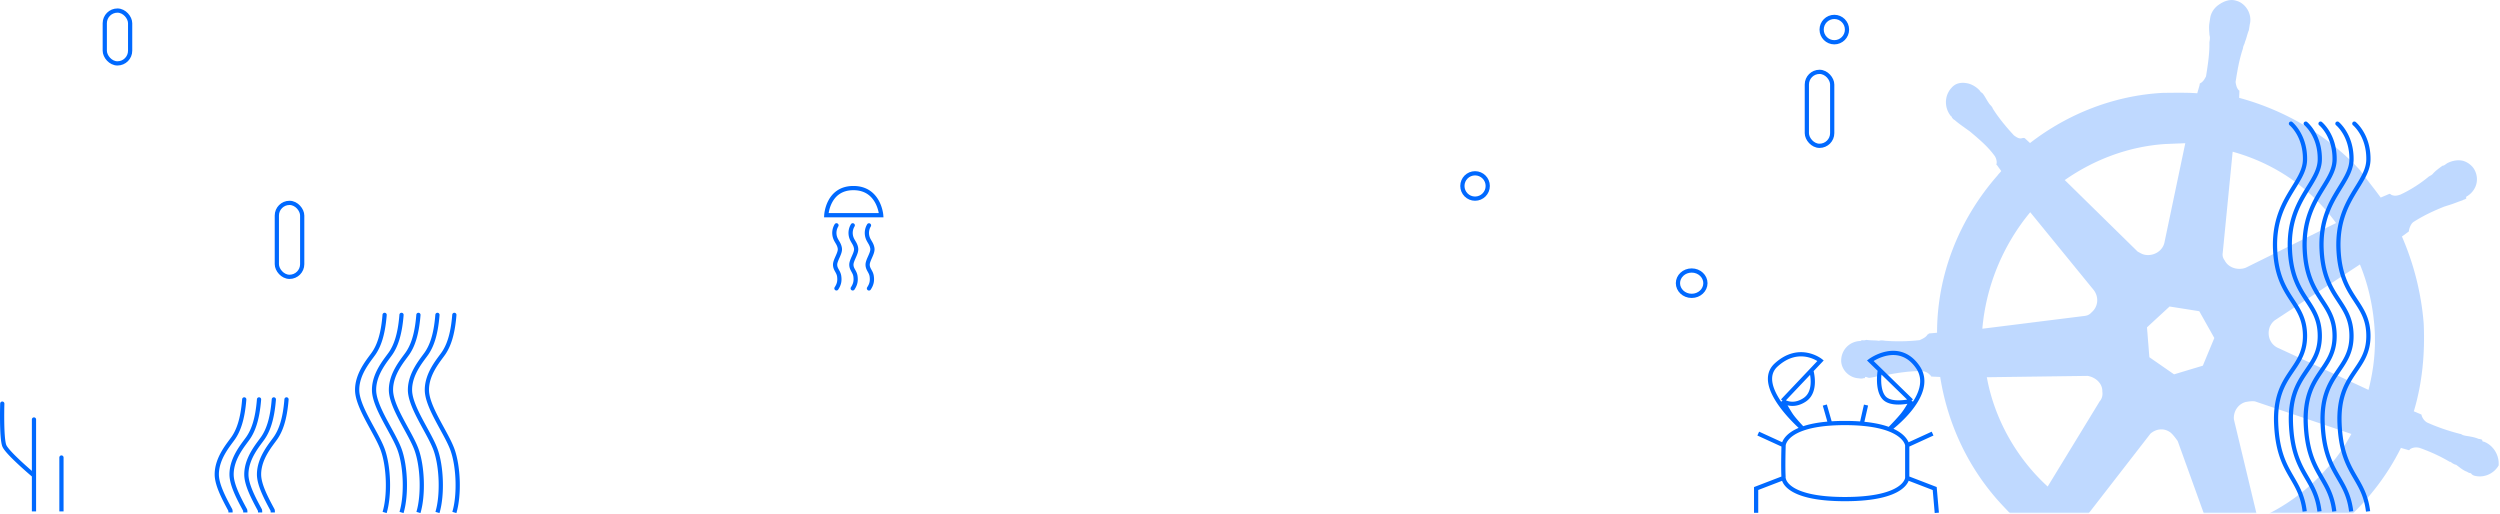 <svg viewBox="0 0 1183 243" xmlns="http://www.w3.org/2000/svg" xmlns:xlink="http://www.w3.org/1999/xlink">
    <defs>
        <path id="a" d="M0 .379h1184v248H0z"/>
    </defs>
    <g transform="translate(0 -6)" fill="none" fill-rule="evenodd">
        <g transform="translate(0 .62)">
            <mask id="b" fill="#fff">
                <use xlink:href="#a"/>
            </mask>
            <g mask="url(#b)" fill="#0069FF" fill-opacity=".25" fill-rule="nonzero">
                <path d="M1175.483 214.419c-.468-.074-.937-.148-.863-.618.075-.47-.862-.618-1.8-.766-1.8-.767-3.673-1.063-5.548-1.36-.937-.149-1.874-.297-2.736-.915l-.469-.074c-5.08-1.286-10.553-3.116-15.484-5.34-1.332-.693-2.514-2.324-2.76-3.806.469.074 0 0 0 0l-3.6-1.533c4.032-13.319 5.325-27.552 4.67-41.613-1.123-14.135-4.663-28.172-10.3-41.097l3.257-2.372.074-.47c.223-1.408.99-3.212 2.075-4.002 4.812-3.088 9.475-5.238 14.606-7.313 1.012-.32 2.023-.642 3.035-.963 2.023-.642 3.577-1.358 5.6-2 .543-.396 1.011-.322 1.554-.717.543-.395.075-.47.149-.939 4.737-2.619 6.567-8.104 3.956-12.85-1.108-2.1-3.696-3.954-6.039-4.325-2.343-.37-4.834.197-6.931 1.309l-.543.395c-.543.395-1.086.79-1.554.717-1.63 1.185-3.258 2.371-4.418 3.631-.617.865-1.629 1.186-2.172 1.582-3.874 3.236-8.686 6.324-13.35 8.473-1.01.322-2.022.643-2.96.494-.468-.074-1.405-.222-1.799-.766l-.469-.074-4.12 1.754c-3.153-4.35-6.775-8.774-9.929-13.124-15.18-16.361-35.393-28.226-57.043-34.061l.126-3.83-.074.469c-1.257-1.162-1.503-2.644-1.748-4.127.818-5.165 1.636-10.33 3.465-15.815l.075-.47c.149-.938.766-1.803.915-2.742.765-1.804 1.063-3.682 1.829-5.486l.446-2.817c1.212-4.62-1.792-9.91-6.403-11.121-2.737-.915-5.772.048-8.486 2.025-2.172 1.581-3.48 3.78-3.853 6.128l-.371 2.347c-.298 1.878-.127 3.83.044 5.783.32 1.013.171 1.952.023 2.89l-.075.47c.12 5.313-.699 10.478-1.59 16.112-.693 1.334-1.384 2.669-2.938 3.385l-.15.939-1.063 3.682c-5.228-.347-10.53-.224-16.302-.176-22.765 1.207-44.771 9.754-62.836 23.738l-2.514-2.324-.468-.074c-.469-.074-1.012.321-1.949.173-.937-.148-1.8-.766-2.662-1.384-3.697-3.955-7.319-8.379-10.004-12.654-.32-1.013-1.182-1.631-1.576-2.175-1.183-1.631-1.897-3.188-3.08-4.82-.394-.543-.862-.617-1.256-1.16l-.394-.545c-1.651-1.705-3.845-3.015-6.188-3.386-2.811-.445-5.303.123-7.08 2.248-3.48 3.78-3.436 9.562-.208 13.443.468.074.394.543.394.543s.788 1.088 1.257 1.162c1.257 1.162 2.982 2.397 4.708 3.633l2.588 1.854c4.239 3.56 8.478 7.118 11.632 11.468.788 1.087 1.428 3.114.736 4.448l.074-.47 2.365 3.263c-.617.865-1.16 1.26-1.777 2.125-18.169 20.705-28.573 46.972-28.594 74.401l-3.897.346c-.075.47-.543.395-.543.395-.692 1.334-2.246 2.05-3.8 2.767a87.951 87.951 0 01-16.377.294c-.937-.149-1.874-.297-2.886.024-1.874-.297-3.823-.124-5.697-.42-.468-.075-1.011.32-1.948.172-.469-.074-.469-.074-1.012.32-5.302.124-9.326 4.3-9.207 9.612.268 4.374 4.039 7.859 8.33 8.057.937.149 1.406.223 2.417-.098.469.074.469.074.543-.395.074-.47 1.406.222 1.874.296 1.949-.172 3.972-.814 5.452-1.061 1.011-.321 2.023-.642 2.96-.494l.468.074c5.452-1.062 10.36-1.728 16.131-1.776l.469.074c1.405.222 2.737.915 3.525 2.002.469.074.394.544.394.544l4.291.198c3.608 22.71 13.678 44.038 29.72 61.017 3.697 3.955 7 7.365 11.313 10.455l-2.864 2.916c-.074.47.395.543.395.543.714 1.557.416 3.435-.275 4.77-2.618 4.398-6.173 8.648-9.654 12.428l-.074.47c-.617.864-1.16 1.26-2.246 2.05-1.086.79-2.32 2.52-4.023 4.176-.543.395-.618.864-1.16 1.26 0 0-.075.47-.543.395-3.087 4.324-2.105 10.255 1.74 13.27.863.618 2.194 1.31 3.131 1.459 3.748.593 7.4-1.235 9.795-4.224 0 0 .074-.47.543-.396.074-.47.617-.864 1.16-1.26.766-1.803 1.926-3.064 2.692-4.867l1.383-2.669c2.224-4.942 5.31-9.266 8.397-13.59 1.16-1.26 2.714-1.976 4.194-2.223.469.074.469.074.543-.396l2.469-3.459c12.301 7.243 25.517 11.742 39.573 13.969 8.434 1.335 17.017 1.732 25.822.72 5.303-.122 10.754-1.184 15.663-1.85l1.353 3.583c.469.074.469.074.395.544 1.33.692 2.588 1.853 3.302 3.41 1.599 5.066 3.198 10.133 3.786 15.52l-.075.47.491 2.965c.171 1.952.342 3.904 1.056 5.461.395.544.32 1.013.714 1.557 0 0-.074.47.395.544 1.353 3.583 4.261 6.45 8.01 7.044 1.405.222 2.417-.099 3.897-.346 2.022-.642 4.194-2.223 5.034-4.496.84-2.274 1.213-4.621.647-7.117.075-.47-.394-.544-.394-.544.074-.47-.32-1.013-.714-1.557-.64-2.026-1.354-3.583-2.536-5.214-.32-1.013-.714-1.557-1.502-2.645l.148-.939c-2.61-4.745-4.21-9.81-5.34-14.803-.245-1.482.052-3.36 1.212-4.62.075-.47.543-.396.543-.396l-.81-3.978c26.2-10.77 48.043-30.412 60.715-55.838l3.674 1.063c.469.074.543-.395.543-.395 1.086-.791 2.566-1.038 3.972-.815l.468.074c5.005 1.755 9.936 3.98 14.324 6.6l.469.074c.862.618 1.725 1.236 2.662 1.385 1.726 1.235 2.983 2.397 4.782 3.163.469.075.863.618 1.8.767.469.074.469.074.863.618.863.618 1.331.692 2.268.84 4.217.668 8.412-1.555 10.412-5.089.35-5.238-2.804-9.588-6.872-11.195zm-133.103-36.001l-13.618 4.1-11.684-8.108-1.123-14.135 10.687-9.858 14.056 2.226 7.118 12.679-5.436 13.096zm81.206-18.422c.78 10.23-.312 20.165-2.811 29.876l-42.504-19.727c-4.068-1.607-5.741-6.203-4.135-10.28.692-1.335 1.309-2.2 2.395-2.99l40.197-26.36c3.815 9.267 6.076 19.25 6.858 29.481zm-18.163-49.08l-42.733 21.146c-3.578 1.359-8.189.147-10.01-3.51-.79-1.088-1.11-2.1-.886-3.51l4.7-47.865c20.243 5.613 37.104 17.428 48.93 33.74zM1024.41 73.54l9.669-.394-9.78 46.58c-.668 4.225-4.937 6.918-9.154 6.25-1.406-.223-2.269-.84-3.6-1.533l-34.501-33.86c14.04-9.808 30.373-15.885 47.366-17.043zm-63.706 32.262l29.765 36.48c2.833 3.336 2.558 8.105-.774 10.946-1.16 1.26-2.171 1.581-4.12 1.754l-47.53 5.948c1.717-19.942 9.6-39.389 22.66-55.128zm-20.532 78.085l47.65-.635c3.748.594 7.125 3.535 6.998 7.366.246 1.482-.052 3.36-1.212 4.62l-24.646 40.375c-14.688-13.396-25.205-31.907-28.79-51.726zm97.138 75.064c-6.783.37-13.49.27-20.519-.843-9.84-1.558-19.85-5.07-28.775-9.37l29.577-38.15c2.79-2.446 6.686-2.791 9.669-.394 1.256 1.162 2.045 2.25 3.227 3.88l16.02 44.41c-2.885.024-5.77.048-9.199.467zm63.632-31.793c-8.813 10.155-20.214 18.456-32.575 23.718l-11.283-47.028c-.342-3.904 2.127-7.364 5.63-8.253 1.48-.246 2.96-.493 4.366-.27l45.59 15.402c-3.384 6.202-7.162 11.86-11.728 16.431z"/>
            </g>
        </g>
        <path d="M215.997 155.078a1 1 0 00-1.994-.156l1.994.156zM201 190.5c0 2.172.607 4.551 1.517 6.976.912 2.433 2.154 4.977 3.473 7.489 2.671 5.088 5.603 9.964 7.074 13.886l1.872-.702c-1.529-4.078-4.597-9.202-7.176-14.114-1.306-2.488-2.502-4.944-3.371-7.261-.871-2.325-1.389-4.446-1.389-6.274h-2zm12.064 28.351c1.448 3.864 2.304 9.201 2.484 14.614.181 5.413-.317 10.796-1.506 14.747l1.916.576c1.272-4.231 1.774-9.848 1.589-15.39-.185-5.541-1.059-11.113-2.611-15.249l-1.872.702zm.939-63.929c-.776 9.903-2.951 14.697-4.835 17.523l1.664 1.11c2.116-3.174 4.368-8.317 5.165-18.477l-1.994-.156zm-4.835 17.523c-.485.728-1.198 1.646-2.07 2.841-.852 1.168-1.812 2.543-2.712 4.085-1.795 3.077-3.386 6.881-3.386 11.129h2c0-3.752 1.409-7.198 3.114-10.121.85-1.458 1.765-2.77 2.6-3.915.816-1.118 1.603-2.137 2.118-2.909l-1.664-1.11zM207.997 155.078a1 1 0 00-1.994-.156l1.994.156zM193 190.5c0 2.172.607 4.551 1.517 6.976.912 2.433 2.154 4.977 3.473 7.489 2.671 5.088 5.603 9.964 7.074 13.886l1.872-.702c-1.529-4.078-4.597-9.202-7.176-14.114-1.306-2.488-2.502-4.944-3.371-7.261-.871-2.325-1.389-4.446-1.389-6.274h-2zm12.064 28.351c1.448 3.864 2.304 9.201 2.484 14.614.181 5.413-.317 10.796-1.506 14.747l1.916.576c1.272-4.231 1.774-9.848 1.589-15.39-.185-5.541-1.059-11.113-2.611-15.249l-1.872.702zm.939-63.929c-.776 9.903-2.951 14.697-4.835 17.523l1.664 1.11c2.116-3.174 4.368-8.317 5.165-18.477l-1.994-.156zm-4.835 17.523c-.485.728-1.198 1.646-2.07 2.841-.852 1.168-1.812 2.543-2.712 4.085-1.795 3.077-3.386 6.881-3.386 11.129h2c0-3.752 1.409-7.198 3.114-10.121.85-1.458 1.765-2.77 2.6-3.915.816-1.118 1.603-2.137 2.118-2.909l-1.664-1.11zM198.997 155.078a1 1 0 00-1.994-.156l1.994.156zM184 190.5c0 2.172.607 4.551 1.517 6.976.912 2.433 2.154 4.977 3.473 7.489 2.671 5.088 5.603 9.964 7.074 13.886l1.872-.702c-1.529-4.078-4.597-9.202-7.176-14.114-1.306-2.488-2.502-4.944-3.371-7.261-.871-2.325-1.389-4.446-1.389-6.274h-2zm12.064 28.351c1.448 3.864 2.304 9.201 2.484 14.614.181 5.413-.317 10.796-1.506 14.747l1.916.576c1.272-4.231 1.774-9.848 1.589-15.39-.185-5.541-1.059-11.113-2.611-15.249l-1.872.702zm.939-63.929c-.776 9.903-2.951 14.697-4.835 17.523l1.664 1.11c2.116-3.174 4.368-8.317 5.165-18.477l-1.994-.156zm-4.835 17.523c-.485.728-1.198 1.646-2.07 2.841-.852 1.168-1.812 2.543-2.712 4.085-1.795 3.077-3.386 6.881-3.386 11.129h2c0-3.752 1.409-7.198 3.114-10.121.85-1.458 1.765-2.77 2.6-3.915.816-1.118 1.603-2.137 2.118-2.909l-1.664-1.11zM190.997 155.078a1 1 0 00-1.994-.156l1.994.156zM176 190.5c0 2.172.607 4.551 1.517 6.976.912 2.433 2.154 4.977 3.473 7.489 2.671 5.088 5.603 9.964 7.074 13.886l1.872-.702c-1.529-4.078-4.597-9.202-7.176-14.114-1.306-2.488-2.502-4.944-3.371-7.261-.871-2.325-1.389-4.446-1.389-6.274h-2zm12.064 28.351c1.448 3.864 2.304 9.201 2.484 14.614.181 5.413-.317 10.796-1.506 14.747l1.916.576c1.272-4.231 1.774-9.848 1.589-15.39-.185-5.541-1.059-11.113-2.611-15.249l-1.872.702zm.939-63.929c-.776 9.903-2.951 14.697-4.835 17.523l1.664 1.11c2.116-3.174 4.368-8.317 5.165-18.477l-1.994-.156zm-4.835 17.523c-.485.728-1.198 1.646-2.07 2.841-.852 1.168-1.812 2.543-2.712 4.085-1.795 3.077-3.386 6.881-3.386 11.129h2c0-3.752 1.409-7.198 3.114-10.121.85-1.458 1.765-2.77 2.6-3.915.816-1.118 1.603-2.137 2.118-2.909l-1.664-1.11zM182.997 155.078a1 1 0 00-1.994-.156l1.994.156zM168 190.5c0 2.172.607 4.551 1.517 6.976.912 2.433 2.154 4.977 3.473 7.489 2.671 5.088 5.603 9.964 7.074 13.886l1.872-.702c-1.529-4.078-4.597-9.202-7.176-14.114-1.306-2.488-2.502-4.944-3.371-7.261-.871-2.325-1.389-4.446-1.389-6.274h-2zm12.064 28.351c1.448 3.864 2.304 9.201 2.484 14.614.181 5.413-.317 10.796-1.506 14.747l1.916.576c1.272-4.231 1.774-9.848 1.589-15.39-.185-5.541-1.059-11.113-2.611-15.249l-1.872.702zm.939-63.929c-.776 9.903-2.951 14.697-4.835 17.523l1.664 1.11c2.116-3.174 4.368-8.317 5.165-18.477l-1.994-.156zm-4.835 17.523c-.485.728-1.198 1.646-2.07 2.841-.852 1.168-1.812 2.543-2.712 4.085-1.795 3.077-3.386 6.881-3.386 11.129h2c0-3.752 1.409-7.198 3.114-10.121.85-1.458 1.765-2.77 2.6-3.915.816-1.118 1.603-2.137 2.118-2.909l-1.664-1.11zM116.577 195.078a1 1 0 00-1.994-.156l1.994.156zm-7.628 52.21l-.878.478.013.024.014.024.851-.526zm5.634-52.366c-.776 9.903-2.951 14.697-4.835 17.523l1.664 1.11c2.116-3.174 4.368-8.317 5.165-18.477l-1.994-.156zm-4.835 17.523c-.485.728-1.198 1.646-2.07 2.841-.852 1.168-1.812 2.543-2.712 4.085-1.795 3.077-3.386 6.881-3.386 11.129h2c0-3.752 1.409-7.198 3.114-10.121.85-1.458 1.765-2.77 2.6-3.915.816-1.118 1.603-2.137 2.118-2.909l-1.664-1.11zM101.58 230.5c0 2.571.852 5.441 2.06 8.349 1.214 2.92 2.83 5.972 4.431 8.917l1.757-.955c-1.602-2.946-3.171-5.916-4.341-8.73-1.175-2.828-1.907-5.407-1.907-7.581h-2zm6.518 17.314c-.051-.084-.057-.137-.05-.105.005.023.012.071.019.153.012.168.013.377.013.638h2c0-.239.001-.53-.019-.79-.016-.208-.054-.613-.261-.947l-1.702 1.051zM123.577 195.078a1 1 0 00-1.994-.156l1.994.156zm-7.628 52.21l-.878.478.013.024.014.024.851-.526zm5.634-52.366c-.776 9.903-2.951 14.697-4.835 17.523l1.664 1.11c2.116-3.174 4.368-8.317 5.165-18.477l-1.994-.156zm-4.835 17.523c-.485.728-1.198 1.646-2.07 2.841-.852 1.168-1.812 2.543-2.712 4.085-1.795 3.077-3.386 6.881-3.386 11.129h2c0-3.752 1.409-7.198 3.114-10.121.85-1.458 1.765-2.77 2.6-3.915.816-1.118 1.603-2.137 2.118-2.909l-1.664-1.11zM108.58 230.5c0 2.571.852 5.441 2.06 8.349 1.214 2.92 2.83 5.972 4.431 8.917l1.757-.955c-1.602-2.946-3.171-5.916-4.341-8.73-1.175-2.828-1.907-5.407-1.907-7.581h-2zm6.518 17.314c-.051-.084-.057-.137-.05-.105.005.023.012.071.019.153.012.168.013.377.013.638h2c0-.239.001-.53-.019-.79-.016-.208-.054-.613-.261-.947l-1.702 1.051zM130.577 195.078a1 1 0 00-1.994-.156l1.994.156zm-7.628 52.21l-.878.478.013.024.014.024.851-.526zm5.634-52.366c-.776 9.903-2.951 14.697-4.835 17.523l1.664 1.11c2.116-3.174 4.368-8.317 5.165-18.477l-1.994-.156zm-4.835 17.523c-.485.728-1.198 1.646-2.07 2.841-.852 1.168-1.812 2.543-2.712 4.085-1.795 3.077-3.386 6.881-3.386 11.129h2c0-3.752 1.409-7.198 3.114-10.121.85-1.458 1.765-2.77 2.6-3.915.816-1.118 1.603-2.137 2.118-2.909l-1.664-1.11zM115.58 230.5c0 2.571.852 5.441 2.06 8.349 1.214 2.92 2.83 5.972 4.431 8.917l1.757-.955c-1.602-2.946-3.171-5.916-4.341-8.73-1.175-2.828-1.907-5.407-1.907-7.581h-2zm6.518 17.314c-.051-.084-.057-.137-.05-.105.005.023.012.071.019.153.012.168.013.377.013.638h2c0-.239.001-.53-.019-.79-.016-.208-.054-.613-.261-.947l-1.702 1.051zM136.577 195.078a1 1 0 00-1.994-.156l1.994.156zm-7.628 52.21l-.878.478.013.024.014.024.851-.526zm5.634-52.366c-.776 9.903-2.951 14.697-4.835 17.523l1.664 1.11c2.116-3.174 4.368-8.317 5.165-18.477l-1.994-.156zm-4.835 17.523c-.485.728-1.198 1.646-2.07 2.841-.852 1.168-1.812 2.543-2.712 4.085-1.795 3.077-3.386 6.881-3.386 11.129h2c0-3.752 1.409-7.198 3.114-10.121.85-1.458 1.765-2.77 2.6-3.915.816-1.118 1.603-2.137 2.118-2.909l-1.664-1.11zM121.58 230.5c0 2.571.852 5.441 2.06 8.349 1.214 2.92 2.83 5.972 4.431 8.917l1.757-.955c-1.602-2.946-3.171-5.916-4.341-8.73-1.175-2.828-1.907-5.407-1.907-7.581h-2zm6.518 17.314c-.051-.084-.057-.137-.05-.105.005.023.012.071.019.153.012.168.013.377.013.638h2c0-.239.001-.53-.019-.79-.016-.208-.054-.613-.261-.947l-1.702 1.051zM402.672 141.922a1 1 0 101.674 1.095l-1.674-1.095zm1.693-28.765a1 1 0 10-1.712-1.033l1.712 1.033zm-.498 18.086c0-.388.115-.88.337-1.494.22-.61.512-1.25.821-1.951.3-.68.614-1.413.83-2.131.214-.712.357-1.495.247-2.263l-1.979.283c.05.355-.007.815-.184 1.406-.175.585-.442 1.215-.744 1.898-.292.662-.622 1.385-.872 2.078-.249.689-.456 1.44-.456 2.174h2zm2.235-7.839c-.186-1.307-.659-2.238-1.126-3.046-.477-.822-.881-1.423-1.16-2.26l-1.897.632c.362 1.087.92 1.929 1.326 2.631.414.716.743 1.388.878 2.326l1.979-.283zm-2.286-5.306a5.935 5.935 0 01.549-4.941l-1.712-1.033a7.933 7.933 0 00-.734 6.606l1.897-.632zm.53 24.919c.669-1.024 1.128-2.017 1.366-3.087.238-1.071.243-2.165.07-3.375l-1.98.282c.148 1.035.131 1.878-.042 2.659-.174.78-.516 1.551-1.088 2.426l1.674 1.095zm1.436-6.462c-.191-1.336-.775-2.301-1.197-3.067-.427-.777-.718-1.39-.718-2.245h-2c0 1.391.511 2.382.966 3.209.461.837.839 1.476.969 2.385l1.98-.282zM410.37 141.922a1 1 0 101.673 1.095l-1.673-1.095zm1.693-28.765a1 1 0 00-1.713-1.033l1.713 1.033zm-.498 18.086c0-.388.114-.88.336-1.494.221-.61.513-1.25.822-1.951.3-.68.614-1.413.829-2.131.214-.712.358-1.495.248-2.263l-1.98.283c.051.355-.006.815-.183 1.406-.176.585-.443 1.215-.744 1.898-.292.662-.622 1.385-.873 2.078-.249.689-.455 1.44-.455 2.174h2zm2.235-7.839c-.187-1.307-.659-2.238-1.127-3.046-.476-.822-.88-1.423-1.159-2.26l-1.898.632c.363 1.087.921 1.929 1.326 2.631.415.716.744 1.388.878 2.326l1.98-.283zm-2.286-5.306a5.935 5.935 0 01.549-4.941l-1.713-1.033a7.936 7.936 0 00-.734 6.606l1.898-.632zm.529 24.919c.67-1.024 1.129-2.017 1.367-3.087.238-1.071.242-2.165.069-3.375l-1.98.282c.148 1.035.132 1.878-.041 2.659-.174.78-.517 1.551-1.088 2.426l1.673 1.095zm1.436-6.462c-.19-1.336-.775-2.301-1.196-3.067-.427-.777-.718-1.39-.718-2.245h-2c0 1.391.511 2.382.966 3.209.46.837.839 1.476.968 2.385l1.98-.282zM391 107.83l-.999-.05-.052 1.05H391v-1zm25.98 0v1h1.078l-.081-1.075-.997.075zm-22.006 34.092a1 1 0 101.674 1.095l-1.674-1.095zm1.693-28.765a1 1 0 10-1.712-1.033l1.712 1.033zM391 108.829h25.98v-2H391v2zm25.98-1l.997-.075v-.002l-.001-.003v-.011a.79.79 0 01-.003-.035l-.013-.124a13.938 13.938 0 00-.055-.442 18.179 18.179 0 00-.292-1.54c-.295-1.262-.823-2.958-1.762-4.664-1.897-3.45-5.483-6.933-12.022-6.933v2c5.65 0 8.639 2.932 10.27 5.897.826 1.501 1.299 3.012 1.566 4.155.133.57.213 1.042.26 1.368a11.746 11.746 0 01.056.463l.001.02.001.003c0-.001 0-.002.997-.077zM403.829 94c-6.543 0-10.053 3.488-11.87 6.95-.897 1.71-1.384 3.407-1.647 4.67a18.233 18.233 0 00-.254 1.541 14.219 14.219 0 00-.054.567l-.002.035v.01l-.001.004v.001c0 .001 0 .002.999.051l.999.051s0 .001 0 0v-.002l.001-.02.007-.091c.007-.083.018-.209.037-.372.039-.326.107-.797.226-1.366.238-1.142.673-2.651 1.46-4.15 1.55-2.953 4.455-5.879 10.099-5.879v-2zm-7.659 37.243c0-.388.114-.88.336-1.494.221-.61.512-1.25.821-1.951.3-.68.615-1.413.83-2.131.214-.712.357-1.495.248-2.263l-1.98.283c.05.355-.006.815-.184 1.405-.175.586-.442 1.215-.743 1.899-.293.662-.622 1.385-.873 2.078-.249.689-.455 1.44-.455 2.174h2zm2.235-7.839c-.187-1.307-.66-2.238-1.127-3.046-.476-.822-.88-1.423-1.16-2.26l-1.897.632c.362 1.087.92 1.929 1.326 2.63.415.716.744 1.389.878 2.327l1.98-.283zm-2.287-5.306a5.935 5.935 0 01.549-4.941l-1.712-1.033a7.933 7.933 0 00-.734 6.606l1.897-.632zm.53 24.919c.669-1.024 1.129-2.017 1.367-3.087.237-1.071.242-2.165.069-3.376l-1.98.283c.148 1.035.132 1.878-.042 2.659-.173.78-.516 1.551-1.088 2.426l1.674 1.095zm1.436-6.463c-.191-1.336-.775-2.3-1.196-3.066-.428-.778-.718-1.39-.718-2.245h-2c0 1.391.511 2.382.965 3.209.461.837.839 1.476.969 2.385l1.98-.283zM17.08 204.5a1 1 0 00-2 0h2zm-15-7.47a1 1 0 10-2-.06l2 .06zm28 25.47a1 1 0 00-2 0h2zm-15-18V231h2v-26.5h-2zm0 26.5v17h2v-17h-2zm1 0l.643-.766-.002-.001-.006-.006-.026-.022-.104-.087a161.615 161.615 0 01-1.826-1.568 199.75 199.75 0 01-4.438-3.972c-1.648-1.524-3.332-3.146-4.69-4.597-.68-.726-1.27-1.4-1.73-1.99-.471-.603-.766-1.068-.902-1.385l-1.838.788c.24.558.663 1.187 1.163 1.828.51.654 1.143 1.375 1.846 2.126 1.407 1.501 3.13 3.16 4.794 4.699a200.575 200.575 0 005.927 5.256l.402.342.107.089.027.024a.03.03 0 01.007.006l.002.001v.001l.644-.766zM3 216.606c-.14-.324-.28-.868-.407-1.633a33.016 33.016 0 01-.305-2.655c-.162-2.007-.24-4.373-.27-6.644a217.427 217.427 0 01.06-8.598l.001-.035v-.008-.002-.001L1.08 197l-1-.03v.012l-.001.037a103.75 103.75 0 00-.017.673 219.378 219.378 0 00-.044 8.009c.031 2.291.11 4.707.276 6.778.083 1.035.19 1.996.326 2.82.133.807.305 1.544.54 2.095l1.84-.788zm25.08 5.894V248h2v-25.5h-2zM1084.71 63.722a1.005 1.005 0 00-1.41.15c-.34.43-.28 1.059.15 1.406l1.26-1.556zm-.63.778l-.63.777s0 .003.01.007c.01.007.02.02.04.037.04.035.11.092.19.17.17.156.42.397.71.723.6.653 1.4 1.646 2.21 2.987 1.6 2.676 3.2 6.746 3.12 12.286l2 .026c.08-5.96-1.64-10.39-3.41-13.339a20.836 20.836 0 00-2.44-3.31 13.492 13.492 0 00-1.07-1.056c-.03-.025-.05-.045-.07-.06-.01-.006-.01-.012-.02-.017 0-.002-.01-.004-.01-.005v-.002-.001l-.63.777zm5.65 16.987c-.03 2.65-.92 5.113-2.3 7.735-1.4 2.676-3.19 5.307-5.07 8.524-3.7 6.349-7.29 14.29-6.78 26.297l2-.086c-.49-11.493 2.92-19.052 6.51-25.203 1.77-3.033 3.69-5.902 5.11-8.601 1.45-2.753 2.49-5.54 2.53-8.64l-2-.026zm-13.65 125.055c.51 12.188 3.44 18.591 6.5 24.012 3.04 5.37 6.04 9.556 7.01 17.566l1.98-.24c-1.03-8.49-4.28-13.054-7.24-18.309-2.94-5.204-5.76-11.301-6.25-23.113l-2 .084zm-.5-82.499c.51 11.991 4.14 18.29 7.61 23.627 3.44 5.279 6.54 9.417 6.54 17.33h2c0-8.587-3.46-13.199-6.86-18.42-3.36-5.163-6.8-11.114-7.29-22.623l-2 .086zM1089.73 165c0 7.89-3.45 12.002-7.03 17.383-1.79 2.685-3.58 5.663-4.86 9.514-1.27 3.854-2.01 8.538-1.76 14.645l2-.084c-.25-5.893.47-10.334 1.66-13.933 1.19-3.602 2.87-6.406 4.62-9.033 3.5-5.244 7.37-9.882 7.37-18.492h-2zM1091.71 63.722a1.005 1.005 0 00-1.41.15c-.34.43-.28 1.059.15 1.406l1.26-1.556zm-.63.778l-.63.777s0 .003.01.007c.01.007.02.02.04.037.04.035.11.092.19.17.17.156.42.397.71.723.6.653 1.4 1.646 2.21 2.987 1.6 2.676 3.2 6.746 3.12 12.286l2 .026c.08-5.96-1.64-10.39-3.41-13.339a20.836 20.836 0 00-2.44-3.31 13.492 13.492 0 00-1.07-1.056c-.03-.025-.05-.045-.07-.06-.01-.006-.01-.012-.02-.017 0-.002-.01-.004-.01-.005v-.002-.001l-.63.777zm5.65 16.987c-.03 2.65-.92 5.113-2.3 7.735-1.4 2.676-3.19 5.307-5.07 8.524-3.7 6.349-7.29 14.29-6.78 26.297l2-.086c-.49-11.493 2.92-19.052 6.51-25.203 1.77-3.033 3.69-5.902 5.11-8.601 1.45-2.753 2.49-5.54 2.53-8.64l-2-.026zm-13.65 125.055c.51 12.188 3.44 18.591 6.5 24.012 3.04 5.37 6.04 9.556 7.01 17.566l1.98-.24c-1.03-8.49-4.28-13.054-7.24-18.309-2.94-5.204-5.76-11.301-6.25-23.113l-2 .084zm-.5-82.499c.51 11.991 4.14 18.29 7.61 23.627 3.44 5.279 6.54 9.417 6.54 17.33h2c0-8.587-3.46-13.199-6.86-18.42-3.36-5.163-6.8-11.114-7.29-22.623l-2 .086zM1096.73 165c0 7.89-3.45 12.002-7.03 17.383-1.79 2.685-3.58 5.663-4.86 9.514-1.27 3.854-2.01 8.538-1.76 14.645l2-.084c-.25-5.893.47-10.334 1.66-13.933 1.19-3.602 2.87-6.406 4.62-9.033 3.5-5.244 7.37-9.882 7.37-18.492h-2zM1098.71 63.722a1.005 1.005 0 00-1.41.15c-.34.43-.28 1.059.15 1.406l1.26-1.556zm-.63.778l-.63.777s0 .003.01.007c.01.007.02.02.04.037.04.035.11.092.19.17.17.156.42.397.71.723.6.653 1.4 1.646 2.21 2.987 1.6 2.676 3.2 6.746 3.12 12.286l2 .026c.08-5.96-1.64-10.39-3.41-13.339a20.836 20.836 0 00-2.44-3.31 13.492 13.492 0 00-1.07-1.056c-.03-.025-.05-.045-.07-.06-.01-.006-.01-.012-.02-.017 0-.002-.01-.004-.01-.005v-.002-.001l-.63.777zm5.65 16.987c-.03 2.65-.92 5.113-2.3 7.735-1.4 2.676-3.19 5.307-5.07 8.524-3.7 6.349-7.29 14.29-6.78 26.297l2-.086c-.49-11.493 2.92-19.052 6.51-25.203 1.77-3.033 3.69-5.902 5.11-8.601 1.45-2.753 2.49-5.54 2.53-8.64l-2-.026zm-13.65 125.055c.51 12.188 3.44 18.591 6.5 24.012 3.04 5.37 6.04 9.556 7.01 17.566l1.98-.24c-1.03-8.49-4.28-13.054-7.24-18.309-2.94-5.204-5.76-11.301-6.25-23.113l-2 .084zm-.5-82.499c.51 11.991 4.14 18.29 7.61 23.627 3.44 5.279 6.54 9.417 6.54 17.33h2c0-8.587-3.46-13.199-6.86-18.42-3.36-5.163-6.8-11.114-7.29-22.623l-2 .086zM1103.73 165c0 7.89-3.45 12.002-7.03 17.383-1.79 2.685-3.58 5.663-4.86 9.514-1.27 3.854-2.01 8.538-1.76 14.645l2-.084c-.25-5.893.47-10.334 1.66-13.933 1.19-3.602 2.87-6.406 4.62-9.033 3.5-5.244 7.37-9.882 7.37-18.492h-2zM1106.71 63.722a1.005 1.005 0 00-1.41.15c-.34.43-.28 1.059.15 1.406l1.26-1.556zm-.63.778l-.63.777s0 .003.01.007c.01.007.02.02.04.037.04.035.11.092.19.17.17.156.42.397.71.723.6.653 1.4 1.646 2.21 2.987 1.6 2.676 3.2 6.746 3.12 12.286l2 .026c.08-5.96-1.64-10.39-3.41-13.339a20.836 20.836 0 00-2.44-3.31 13.492 13.492 0 00-1.07-1.056c-.03-.025-.05-.045-.07-.06-.01-.006-.01-.012-.02-.017 0-.002-.01-.004-.01-.005v-.002-.001l-.63.777zm5.65 16.987c-.03 2.65-.92 5.113-2.3 7.735-1.4 2.676-3.19 5.307-5.07 8.524-3.7 6.349-7.29 14.29-6.78 26.297l2-.086c-.49-11.493 2.92-19.052 6.51-25.203 1.77-3.033 3.69-5.902 5.11-8.601 1.45-2.753 2.49-5.54 2.53-8.64l-2-.026zm-13.65 125.055c.51 12.188 3.44 18.591 6.5 24.012 3.04 5.37 6.04 9.556 7.01 17.566l1.98-.24c-1.03-8.49-4.28-13.054-7.24-18.309-2.94-5.204-5.76-11.301-6.25-23.113l-2 .084zm-.5-82.499c.51 11.991 4.14 18.29 7.61 23.627 3.44 5.279 6.54 9.417 6.54 17.33h2c0-8.587-3.46-13.199-6.86-18.42-3.36-5.163-6.8-11.114-7.29-22.623l-2 .086zM1111.73 165c0 7.89-3.45 12.002-7.03 17.383-1.79 2.685-3.58 5.663-4.86 9.514-1.27 3.854-2.01 8.538-1.76 14.645l2-.084c-.25-5.893.47-10.334 1.66-13.933 1.19-3.602 2.87-6.406 4.62-9.033 3.5-5.244 7.37-9.882 7.37-18.492h-2zM1114.71 63.722a1.005 1.005 0 00-1.41.15c-.34.43-.28 1.059.15 1.406l1.26-1.556zm-.63.778l-.63.777s0 .003.01.007c.01.007.02.02.04.037.04.035.11.092.19.17.17.156.42.397.71.723.6.653 1.4 1.646 2.21 2.987 1.6 2.676 3.2 6.746 3.12 12.286l2 .026c.08-5.96-1.64-10.39-3.41-13.339a20.836 20.836 0 00-2.44-3.31 13.492 13.492 0 00-1.07-1.056c-.03-.025-.05-.045-.07-.06-.01-.006-.01-.012-.02-.017 0-.002-.01-.004-.01-.005v-.002-.001l-.63.777zm5.65 16.987c-.03 2.65-.92 5.113-2.3 7.735-1.4 2.676-3.19 5.307-5.07 8.524-3.7 6.349-7.29 14.29-6.78 26.297l2-.086c-.49-11.493 2.92-19.052 6.51-25.203 1.77-3.033 3.69-5.902 5.11-8.601 1.45-2.753 2.49-5.54 2.53-8.64l-2-.026zm-13.65 125.055c.51 12.188 3.44 18.591 6.5 24.012 3.04 5.37 6.04 9.556 7.01 17.566l1.98-.24c-1.03-8.49-4.28-13.054-7.24-18.309-2.94-5.204-5.76-11.301-6.25-23.113l-2 .084zm-.5-82.499c.51 11.991 4.14 18.29 7.61 23.627 3.44 5.279 6.54 9.417 6.54 17.33h2c0-8.587-3.46-13.199-6.86-18.42-3.36-5.163-6.8-11.114-7.29-22.623l-2 .086zM1119.73 165c0 7.89-3.45 12.002-7.03 17.383-1.79 2.685-3.58 5.663-4.86 9.514-1.27 3.854-2.01 8.538-1.76 14.645l2-.084c-.25-5.893.47-10.334 1.66-13.933 1.19-3.602 2.87-6.406 4.62-9.033 3.5-5.244 7.37-9.882 7.37-18.492h-2z"
              fill="#0069FF" fill-rule="nonzero"/>
        <rect stroke="#0069FF" stroke-width="2" x="131" y="102" width="12" height="35" rx="6"/>
        <rect stroke="#0069FF" stroke-width="2" x="855" y="40" width="12" height="35" rx="6"/>
        <rect stroke="#0069FF" stroke-width="2" x="49.58" y="11" width="12" height="25" rx="6"/>
        <path d="M807 140c0 3.25-2.844 6-6.5 6s-6.5-2.75-6.5-6 2.844-6 6.5-6 6.5 2.75 6.5 6z" stroke="#0069FF"
              stroke-width="2"/>
        <circle stroke="#0069FF" stroke-width="2" cx="698" cy="94" r="6"/>
        <circle stroke="#0069FF" stroke-width="2" cx="868" cy="20" r="6"/>
        <path d="M831 248.673v-11.5l13-5m0 0c-.333-5.004 0-15.5 0-15.5m0 15.5s0 10 29 10 29.5-10 29.5-10m0 0v-15.5m0 15.5l13 5 1 11.5m-14-32l12-5.5m-12 5.5s-.421-4.42-8.5-7.524m-50 7.524l-12-5.5m12 5.5s.225-4.733 9-7.844m10.5-11.156l2.5 8.737m0 0a97.496 97.496 0 017-.237c2.952 0 5.609.113 8 .315m-15-.078c-5.668.41-9.876 1.311-13 2.419m30-11.156l-2 8.815m0 0c5.717.483 9.916 1.476 13 2.661m0 0s22.5-16.476 13.5-29.476-22.5-3-22.5-3l19.5 19M894 209.149s3.5-3.476 6-6.476 4.5-7 4.5-7m0 0s-9.5 2.5-13-1.5-2-12.75-2-12.75M853 208.829s-23.5-20.156-12.5-30.156 21-2 21-2l-18 19m9.5 13.156s-4-4.18-5.5-6.418c-1.5-2.238-4-6.738-4-6.738m0 0s4.5 3.5 10.5-.5 3.125-13.75 3.125-13.75"
              stroke="#0069FF" stroke-width="2"/>
    </g>
</svg>
